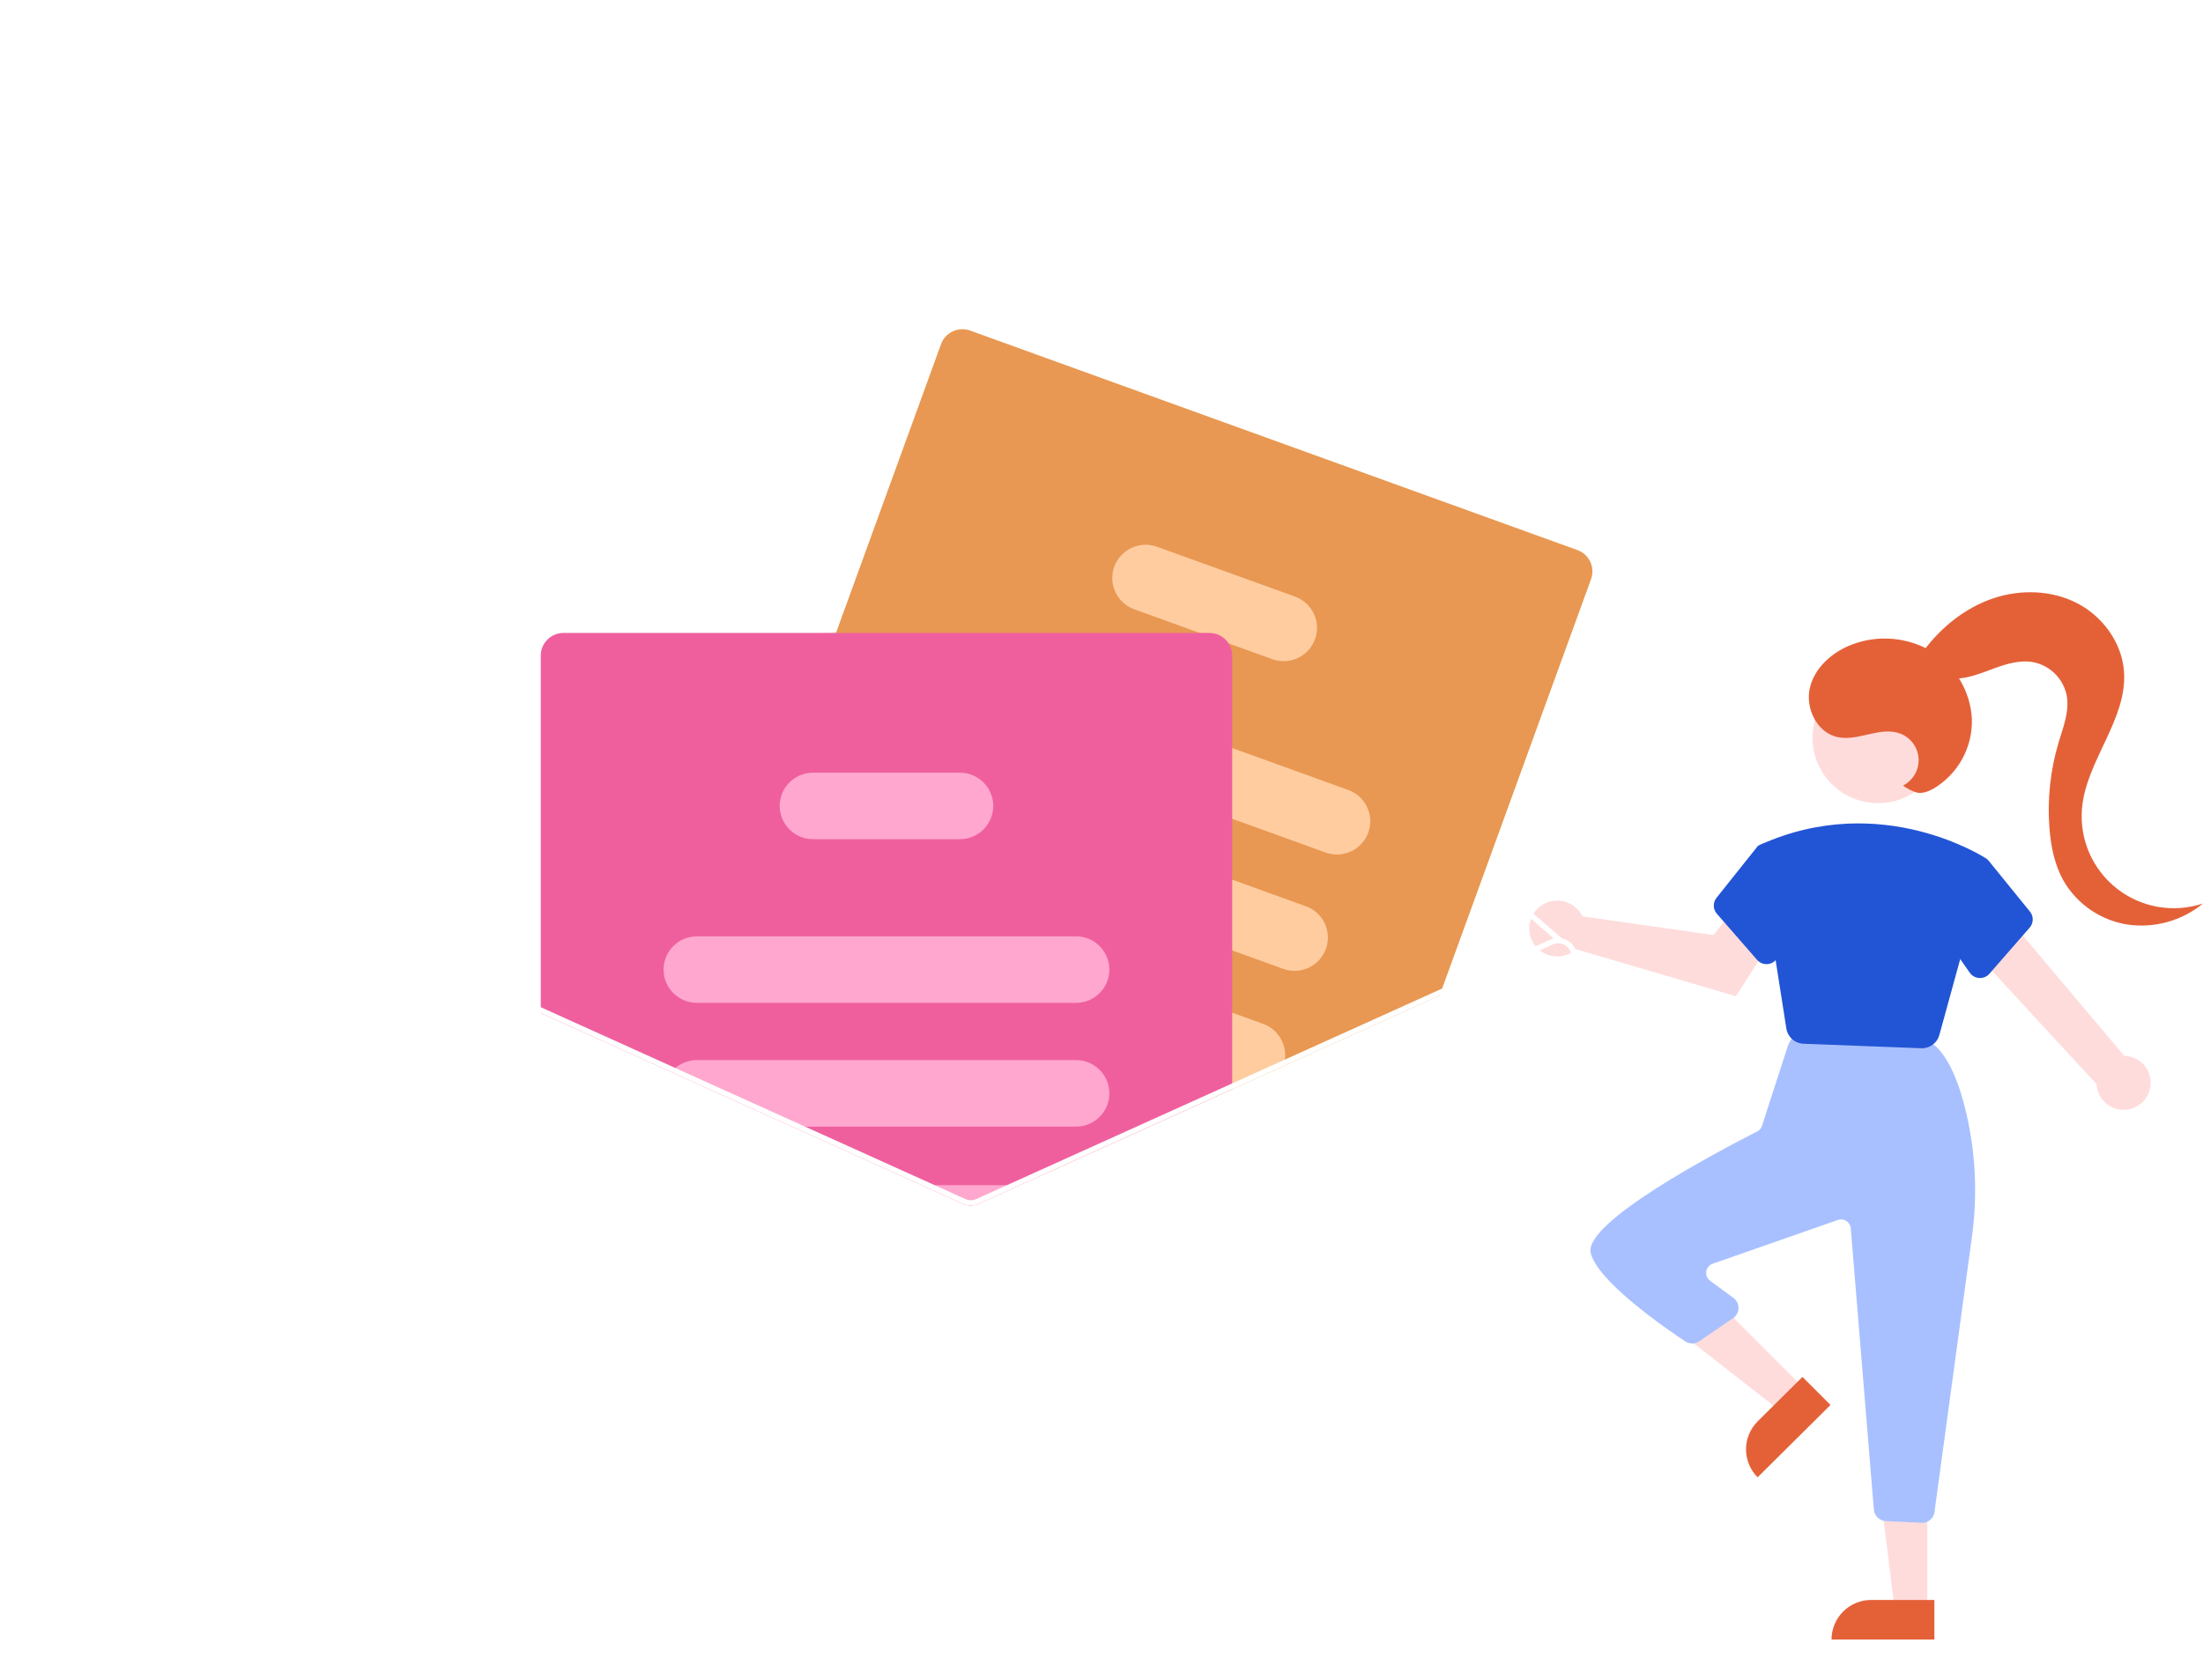 <svg width="434" height="331" viewBox="0 0 434 331" fill="none" xmlns="http://www.w3.org/2000/svg">
<g filter="url(#filter0_f_0_34)">
<path d="M124.602 165.473C124.602 175.777 128.502 185.702 135.522 193.264C142.542 200.825 152.166 205.466 162.47 206.258C162.817 206.284 163.169 206.31 163.521 206.326V167.503C163.521 167.115 163.608 166.731 163.775 166.381C163.943 166.031 164.187 165.722 164.489 165.478C164.524 165.443 164.563 165.411 164.605 165.384C164.643 165.353 164.683 165.325 164.726 165.3C165.095 165.063 165.519 164.922 165.957 164.89C166.395 164.858 166.834 164.936 167.235 165.117L167.671 164.162C167.194 163.945 166.676 163.833 166.151 163.832L196.108 138.098C195.877 137.836 195.635 137.579 195.393 137.322C189.745 131.385 182.442 127.274 174.427 125.519C166.412 123.765 158.053 124.447 150.431 127.478C142.809 130.509 136.273 135.75 131.669 142.523C127.065 149.296 124.603 157.291 124.602 165.473Z" fill="#FFB6A0" fill-opacity="0.3"/>
</g>
<path d="M423.598 214.364C423.747 213.605 423.727 212.823 423.54 212.073C423.353 211.322 423.004 210.622 422.516 210.02C422.028 209.419 421.414 208.932 420.716 208.593C420.019 208.254 419.256 208.072 418.481 208.059L394.834 179.99L388.93 187.516L413.03 213.639C413.094 214.94 413.635 216.172 414.549 217.101C415.464 218.031 416.688 218.593 417.991 218.683C419.294 218.772 420.584 218.382 421.617 217.586C422.651 216.79 423.356 215.644 423.598 214.364H423.598Z" fill="#FFDCDC"/>
<path d="M311.307 179.816C311.472 180.055 311.619 180.306 311.745 180.568L337.565 184.248L341.486 179.285L349.771 184.206L341.983 196.314L310.492 187.058C309.661 187.808 308.621 188.288 307.51 188.434C306.399 188.581 305.269 188.386 304.271 187.876C303.274 187.367 302.455 186.567 301.925 185.582C301.395 184.597 301.177 183.475 301.302 182.364C301.427 181.253 301.888 180.207 302.624 179.364C303.36 178.521 304.336 177.921 305.422 177.644C306.508 177.368 307.653 177.427 308.704 177.815C309.755 178.203 310.663 178.901 311.307 179.816Z" fill="#FFDCDC"/>
<path d="M341.522 259.69L355.412 273.6L350.843 278.136L333.679 264.722C334.065 264.672 334.434 264.531 334.756 264.31L341.416 259.766C341.452 259.742 341.487 259.716 341.522 259.69Z" fill="#FFDCDC"/>
<path d="M346.255 291.116L360.615 276.858L355.091 271.326L346.279 280.075C345.551 280.798 344.972 281.658 344.576 282.604C344.181 283.551 343.976 284.565 343.974 285.591C343.972 286.616 344.172 287.631 344.564 288.58C344.955 289.528 345.53 290.389 346.255 291.116L346.255 291.116Z" fill="#E46138"/>
<path d="M379.7 299.862L379.7 317.112H373.252L371.096 299.681C371.227 299.709 371.36 299.728 371.496 299.735L378.532 300.086C378.575 300.088 378.618 300.089 378.66 300.089C379.022 300.09 379.377 300.012 379.7 299.862Z" fill="#FFDCDC"/>
<path d="M360.817 323.082L381.081 323.083L381.081 315.276L368.646 315.275C367.618 315.275 366.6 315.477 365.65 315.869C364.7 316.262 363.837 316.837 363.11 317.562C362.383 318.287 361.806 319.147 361.413 320.094C361.019 321.042 360.817 322.057 360.817 323.082Z" fill="#E46138"/>
<path opacity="0.4" d="M381.101 297.959L388.446 243.95C389.595 235.787 389.238 227.484 387.393 219.45C385.886 212.993 383.85 208.521 381.341 206.158C380.945 205.787 380.439 205.556 379.899 205.501L355.65 202.982C355.183 202.934 354.712 203.02 354.292 203.229C353.872 203.439 353.52 203.763 353.278 204.164L352.481 205.488C352.384 205.649 352.306 205.82 352.248 205.999L347.121 221.847C347.045 222.087 346.921 222.308 346.758 222.5C346.595 222.691 346.395 222.849 346.17 222.962C338.098 227.072 311.877 240.944 313.378 246.929C314.788 252.552 327.988 261.67 332 264.331C332.409 264.603 332.89 264.747 333.381 264.743C333.873 264.739 334.352 264.588 334.756 264.31L341.416 259.766C341.741 259.544 342.008 259.248 342.195 258.902C342.382 258.556 342.483 258.171 342.49 257.778C342.497 257.385 342.409 256.996 342.235 256.644C342.06 256.292 341.804 255.987 341.486 255.754L336.894 252.379C336.613 252.173 336.393 251.894 336.259 251.572C336.126 251.25 336.082 250.898 336.134 250.554C336.186 250.21 336.331 249.886 336.553 249.618C336.776 249.35 337.067 249.147 337.397 249.031L362.062 240.402C362.339 240.305 362.635 240.272 362.926 240.307C363.218 240.342 363.497 240.443 363.743 240.602C363.99 240.762 364.196 240.975 364.346 241.227C364.497 241.478 364.587 241.76 364.611 242.052L369.159 297.478C369.209 298.072 369.474 298.628 369.903 299.043C370.333 299.458 370.898 299.704 371.496 299.735L378.532 300.086C378.575 300.088 378.618 300.089 378.66 300.089C379.257 300.091 379.835 299.876 380.284 299.484C380.734 299.092 381.024 298.549 381.101 297.959Z" fill="#2663FF"/>
<path d="M369.98 158.265C362.846 158.265 357.063 152.499 357.063 145.385C357.063 138.271 362.846 132.504 369.98 132.504C377.114 132.504 382.898 138.271 382.898 145.385C382.898 152.499 377.114 158.265 369.98 158.265Z" fill="#FFDCDC"/>
<path d="M382.062 203.951L391.571 169.357L391.408 169.248C391.204 169.11 370.709 155.616 346.714 166.491L346.279 166.74L351.913 202.646C352.036 203.465 352.442 204.216 353.06 204.769C353.679 205.322 354.472 205.643 355.302 205.675L378.487 206.564C378.534 206.566 378.58 206.567 378.626 206.567C379.408 206.569 380.168 206.313 380.79 205.841C381.411 205.368 381.858 204.703 382.062 203.951Z" fill="#2255D5"/>
<path d="M391.932 191.879L399.851 182.798C400.233 182.362 400.448 181.805 400.458 181.226C400.468 180.648 400.273 180.084 399.907 179.634L391.629 169.437L385.274 171.165L381.905 182.924L388.048 191.675C388.262 191.982 388.544 192.236 388.872 192.418C389.2 192.599 389.566 192.703 389.941 192.721C389.985 192.724 390.029 192.725 390.073 192.725C390.426 192.725 390.774 192.65 391.095 192.504C391.416 192.358 391.702 192.145 391.932 191.879Z" fill="#2255D5"/>
<path d="M348.141 189.987C348.515 189.968 348.881 189.864 349.209 189.683C349.537 189.502 349.819 189.248 350.033 188.94L356.177 180.189L353.222 167.812L347.371 166.22L346.279 166.74L338.174 176.9C337.808 177.349 337.613 177.913 337.623 178.492C337.634 179.07 337.848 179.627 338.23 180.063L346.149 189.144C346.38 189.41 346.665 189.623 346.986 189.769C347.307 189.915 347.656 189.991 348.008 189.99C348.052 189.99 348.096 189.989 348.141 189.987Z" fill="#2255D5"/>
<path d="M72.919 185.932C72.914 186.063 72.959 186.19 73.045 186.289C73.136 186.394 73.265 186.46 73.404 186.471C73.543 186.481 73.681 186.437 73.787 186.346L75.549 184.831L105.506 159.097L189.529 86.909C190.008 86.5 190.619 86.276 191.25 86.277C191.88 86.278 192.49 86.504 192.968 86.915L306.118 184.936L307.138 185.817C307.177 185.851 307.221 185.88 307.269 185.901C307.354 185.938 307.446 185.952 307.538 185.943C307.669 185.929 307.791 185.867 307.879 185.769C307.925 185.718 307.96 185.658 307.983 185.593C308.005 185.528 308.014 185.459 308.01 185.39C308.005 185.321 307.987 185.254 307.957 185.192C307.927 185.131 307.884 185.075 307.832 185.03L307.69 184.904L193.657 86.123C192.987 85.549 192.134 85.232 191.251 85.231C190.367 85.229 189.512 85.541 188.84 86.112L104.791 158.321L73.103 185.549C73.048 185.597 73.003 185.656 72.971 185.722C72.94 185.787 72.922 185.859 72.919 185.932Z" fill="white"/>
<path d="M136.804 201.418L138.187 197.621L142.952 184.511L153.219 156.281L164.694 124.726L185.39 67.809C185.796 66.7 186.627 65.795 187.701 65.295C188.774 64.795 190.003 64.739 191.117 65.14L310.772 108.4C311.885 108.805 312.793 109.634 313.294 110.704C313.796 111.775 313.852 113 313.449 114.111L284.107 194.8L283.608 196.179L252.809 210.098L244.152 214.01L242.748 214.644L206.096 231.211L204.676 230.697L180.635 222.007L144.372 208.897L139.486 207.129C138.372 206.725 137.465 205.897 136.962 204.826C136.459 203.756 136.402 202.53 136.804 201.418Z" fill="#E89852"/>
<path d="M186.978 134.207C187.575 132.574 188.797 131.243 190.377 130.507C191.956 129.77 193.764 129.689 195.404 130.279L242.748 147.402L265.61 155.667C266.423 155.96 267.169 156.409 267.807 156.99C268.445 157.571 268.962 158.271 269.328 159.051C269.695 159.831 269.904 160.675 269.943 161.536C269.981 162.396 269.85 163.256 269.556 164.065C269.261 164.875 268.81 165.619 268.227 166.255C267.644 166.89 266.941 167.405 266.158 167.77C265.376 168.134 264.529 168.341 263.666 168.379C262.803 168.417 261.941 168.285 261.129 167.991L242.748 161.347L190.917 142.609C189.279 142.014 187.945 140.795 187.206 139.22C186.468 137.645 186.386 135.842 186.978 134.207Z" fill="#FFCCA0"/>
<path d="M178.642 157.136C179.239 155.502 180.461 154.171 182.041 153.435C183.62 152.699 185.428 152.617 187.067 153.208L195.088 156.108L242.748 173.34L257.274 178.59C258.912 179.184 260.247 180.402 260.985 181.976C261.723 183.55 261.804 185.353 261.21 186.987C260.616 188.621 259.396 189.953 257.818 190.69C256.24 191.427 254.432 191.51 252.793 190.919L242.748 187.285L182.581 165.532C182.445 165.484 182.313 165.427 182.182 165.369C180.654 164.701 179.438 163.478 178.781 161.949C178.124 160.421 178.074 158.7 178.642 157.136Z" fill="#FFCCA0"/>
<path d="M170.217 180.305C170.812 178.672 172.033 177.341 173.612 176.604C175.19 175.868 176.998 175.786 178.637 176.377L201.131 184.511L218.545 190.809L242.748 199.557L248.849 201.764C250.259 202.277 251.451 203.253 252.229 204.533C253.006 205.813 253.322 207.319 253.125 208.802C253.064 209.244 252.959 209.678 252.809 210.098L244.152 214.01L242.748 213.501H242.737L198.817 197.621L174.156 188.706C172.517 188.112 171.181 186.894 170.443 185.318C169.704 183.743 169.623 181.94 170.217 180.305H170.217Z" fill="#FFCCA0"/>
<path d="M219.512 111.668C220.109 110.034 221.331 108.703 222.911 107.967C224.49 107.231 226.298 107.149 227.938 107.74L255.129 117.567C256.767 118.161 258.101 119.379 258.839 120.953C259.578 122.528 259.659 124.33 259.065 125.964C258.471 127.598 257.251 128.93 255.672 129.667C254.094 130.405 252.287 130.487 250.648 129.897L242.043 126.787L236.348 124.726L223.451 120.064C221.814 119.47 220.479 118.252 219.74 116.678C219.002 115.104 218.92 113.302 219.512 111.668Z" fill="#FFCCA0"/>
<path d="M111.002 124.726H238.278C239.028 124.727 239.767 124.916 240.425 125.276C241.083 125.636 241.639 126.156 242.043 126.787C242.505 127.501 242.749 128.334 242.748 129.183V214.644L206.096 231.211L200.931 233.545L192.774 237.232C192.296 237.447 191.778 237.558 191.254 237.558C190.73 237.558 190.212 237.447 189.734 237.232L181.577 233.545L156.048 222.007L132.255 211.251L106.531 199.63V129.183C106.532 128.001 107.003 126.868 107.842 126.032C108.68 125.196 109.816 124.727 111.002 124.726Z" fill="#EF5F9E"/>
<path d="M137.299 184.511H211.981C213.679 184.512 215.311 185.168 216.535 186.342C217.758 187.516 218.479 189.117 218.545 190.809C218.553 190.895 218.557 190.98 218.555 191.066C218.553 192.804 217.859 194.47 216.627 195.699C215.395 196.928 213.724 197.619 211.981 197.621H137.299C135.555 197.621 133.883 196.931 132.65 195.701C131.417 194.472 130.724 192.805 130.724 191.066C130.724 189.328 131.417 187.66 132.65 186.431C133.883 185.201 135.555 184.511 137.299 184.511Z" fill="#FFA7CE"/>
<path d="M133.044 210.46C134.229 209.448 135.738 208.894 137.299 208.897H211.981C213.725 208.897 215.397 209.587 216.63 210.817C217.863 212.046 218.555 213.714 218.555 215.452C218.555 217.191 217.863 218.858 216.63 220.087C215.397 221.317 213.725 222.007 211.981 222.007H156.048L132.255 211.251C132.495 210.966 132.759 210.701 133.044 210.46Z" fill="#FFA7CE"/>
<path d="M200.931 233.545L192.774 237.232C192.296 237.447 191.778 237.558 191.254 237.558C190.73 237.558 190.212 237.447 189.734 237.232L181.577 233.545H200.931Z" fill="#FFA7CE"/>
<path d="M154.002 156.564C154.465 155.302 155.305 154.212 156.41 153.442C157.514 152.672 158.829 152.259 160.177 152.258H189.103C190.366 152.259 191.602 152.623 192.663 153.306C193.724 153.988 194.566 154.961 195.088 156.108C195.478 156.957 195.678 157.88 195.677 158.814C195.675 160.552 194.981 162.217 193.749 163.446C192.516 164.675 190.846 165.367 189.103 165.369H160.177C159.119 165.369 158.077 165.115 157.139 164.628C156.201 164.14 155.395 163.435 154.789 162.57C154.183 161.706 153.795 160.709 153.658 159.663C153.521 158.618 153.639 157.554 154.002 156.564Z" fill="#FFA7CE"/>
<path d="M158.599 222.007L184.128 233.545L190.17 236.277C190.511 236.43 190.88 236.509 191.254 236.509C191.627 236.509 191.997 236.43 192.337 236.277L198.38 233.545H200.931L192.774 237.232C192.296 237.447 191.778 237.558 191.254 237.558C190.73 237.558 190.212 237.447 189.734 237.232L181.577 233.545L156.048 222.007H158.599ZM158.599 222.007L184.128 233.545L190.17 236.277C190.511 236.43 190.88 236.509 191.254 236.509C191.627 236.509 191.997 236.43 192.337 236.277L198.38 233.545H200.931L192.774 237.232C192.296 237.447 191.778 237.558 191.254 237.558C190.73 237.558 190.212 237.447 189.734 237.232L181.577 233.545L156.048 222.007H158.599ZM158.599 222.007L184.128 233.545L190.17 236.277C190.511 236.43 190.88 236.509 191.254 236.509C191.627 236.509 191.997 236.43 192.337 236.277L198.38 233.545H200.931L192.774 237.232C192.296 237.447 191.778 237.558 191.254 237.558C190.73 237.558 190.212 237.447 189.734 237.232L181.577 233.545L156.048 222.007H158.599ZM72.919 185.932C73.113 185.739 73.326 185.567 73.555 185.418C74.072 185.084 74.665 184.885 75.279 184.84C75.893 184.795 76.509 184.906 77.069 185.161L133.044 210.459L158.599 222.007L184.128 233.545L190.17 236.277C190.511 236.43 190.88 236.509 191.254 236.509C191.627 236.509 191.997 236.43 192.337 236.277L198.38 233.545L204.676 230.697L242.738 213.501L242.748 213.496L253.125 208.802L284.107 194.8L305.439 185.161C305.656 185.061 305.884 184.985 306.118 184.936C306.633 184.807 307.17 184.796 307.69 184.904C308.522 185.074 309.27 185.524 309.807 186.18C310.344 186.835 310.639 187.655 310.641 188.502V320.202C310.64 321.175 310.251 322.108 309.561 322.796C308.871 323.484 307.935 323.871 306.959 323.873H75.549C74.573 323.871 73.637 323.484 72.947 322.796C72.257 322.108 71.868 321.175 71.867 320.202V188.502C71.865 187.54 72.243 186.617 72.919 185.932V185.932ZM72.919 320.201C72.919 320.897 73.197 321.564 73.69 322.055C74.183 322.547 74.851 322.823 75.549 322.824H306.959C307.656 322.823 308.325 322.547 308.818 322.055C309.311 321.564 309.588 320.897 309.589 320.201V188.502C309.589 188.063 309.478 187.632 309.268 187.247C309.057 186.863 308.754 186.537 308.384 186.299C308.125 186.133 307.838 186.012 307.538 185.942C307.449 185.923 307.36 185.909 307.269 185.9C307.167 185.886 307.063 185.879 306.959 185.879C306.585 185.88 306.216 185.96 305.876 186.115L283.608 196.179L252.809 210.098L244.152 214.01L242.748 214.644L206.096 231.211L200.931 233.545L192.774 237.232C192.296 237.447 191.778 237.558 191.254 237.558C190.73 237.558 190.212 237.447 189.734 237.232L181.577 233.545L156.048 222.007L132.255 211.251L76.632 186.115C76.232 185.935 75.793 185.857 75.354 185.889C74.916 185.921 74.493 186.062 74.124 186.299C74.081 186.324 74.041 186.352 74.003 186.383C73.96 186.41 73.922 186.442 73.887 186.477C73.584 186.721 73.34 187.03 73.173 187.38C73.005 187.73 72.919 188.114 72.919 188.502L72.919 320.201ZM158.599 222.007L184.128 233.545L190.17 236.277C190.511 236.43 190.88 236.509 191.254 236.509C191.627 236.509 191.997 236.43 192.337 236.277L198.38 233.545H200.931L192.774 237.232C192.296 237.447 191.778 237.558 191.254 237.558C190.73 237.558 190.212 237.447 189.734 237.232L181.577 233.545L156.048 222.007H158.599ZM158.599 222.007L184.128 233.545L190.17 236.277C190.511 236.43 190.88 236.509 191.254 236.509C191.627 236.509 191.997 236.43 192.337 236.277L198.38 233.545H200.931L192.774 237.232C192.296 237.447 191.778 237.558 191.254 237.558C190.73 237.558 190.212 237.447 189.734 237.232L181.577 233.545L156.048 222.007H158.599ZM244.152 214.01L242.748 214.644V213.501L244.152 214.01ZM158.599 222.007L184.128 233.545L190.17 236.277C190.511 236.43 190.88 236.509 191.254 236.509C191.627 236.509 191.997 236.43 192.337 236.277L198.38 233.545H200.931L192.774 237.232C192.296 237.447 191.778 237.558 191.254 237.558C190.73 237.558 190.212 237.447 189.734 237.232L181.577 233.545L156.048 222.007H158.599Z" fill="white"/>
<path d="M94 257.017C99.474 256.804 109.789 258.485 107.263 266.912C107.263 263.933 109.663 258.23 119.263 259.251C131.263 260.528 131.895 278.083 130.632 288.936C134.105 275.849 137.895 267.55 149.263 259.89M141.684 257.975C140 258.932 136.253 261.996 134.737 266.593M147.053 279.679C146 280.105 143.074 281.594 139.789 284.148M140.421 291.808C145.474 291.808 156.463 292.447 160 295" stroke="white" stroke-width="3" stroke-linecap="round" stroke-linejoin="round"/>
<path d="M374.892 154.805C375.862 154.314 376.669 153.553 377.214 152.614C377.76 151.675 378.021 150.599 377.966 149.516C377.911 148.432 377.542 147.388 376.904 146.509C376.266 145.63 375.386 144.954 374.371 144.564C370.473 143.064 366.103 146.125 362.017 145.255C357.945 144.387 355.589 139.532 356.561 135.495C357.533 131.457 361.071 128.416 364.972 126.963C367.52 126.017 370.249 125.654 372.957 125.902C375.664 126.149 378.281 127.001 380.614 128.393C382.923 129.826 384.846 131.8 386.216 134.143C387.586 136.485 388.361 139.126 388.474 141.836C388.527 144.548 387.863 147.226 386.548 149.6C385.232 151.975 383.313 153.962 380.983 155.361C379.944 155.958 378.736 156.438 377.568 156.169C376.609 155.858 375.706 155.398 374.892 154.805Z" fill="#E46138"/>
<path d="M379.078 128.079C382.515 123.533 387.155 119.798 392.554 117.947C397.953 116.095 404.123 116.244 409.194 118.861C414.265 121.477 418.046 126.674 418.441 132.353C419.098 141.806 410.998 149.841 410.166 159.28C409.903 162.272 410.39 165.282 411.584 168.04C412.777 170.797 414.64 173.215 417.004 175.076C419.368 176.937 422.159 178.183 425.126 178.7C428.093 179.218 431.143 178.991 434 178.041C431.965 179.711 429.605 180.944 427.07 181.662C424.534 182.379 421.877 182.566 419.265 182.211C416.657 181.82 414.17 180.857 411.982 179.389C409.795 177.921 407.962 175.986 406.618 173.725C404.795 170.566 404.046 166.898 403.755 163.265C403.299 157.521 403.917 151.743 405.579 146.225C406.488 143.214 407.72 140.115 407.144 137.024C406.815 135.416 406.02 133.94 404.858 132.779C403.695 131.618 402.215 130.823 400.603 130.493C397.998 130.006 395.335 130.799 392.847 131.712C390.36 132.624 387.852 133.68 385.202 133.74C382.552 133.801 379.666 132.591 378.642 130.154L379.078 128.079Z" fill="#E46138"/>
<defs>
<filter id="filter0_f_0_34" x="0.602" y="0.568" width="319.506" height="329.759" filterUnits="userSpaceOnUse" color-interpolation-filters="sRGB">
<feFlood flood-opacity="0" result="BackgroundImageFix"/>
<feBlend mode="normal" in="SourceGraphic" in2="BackgroundImageFix" result="shape"/>
<feGaussianBlur stdDeviation="62" result="effect1_foregroundBlur_0_34"/>
</filter>
</defs>
</svg>
